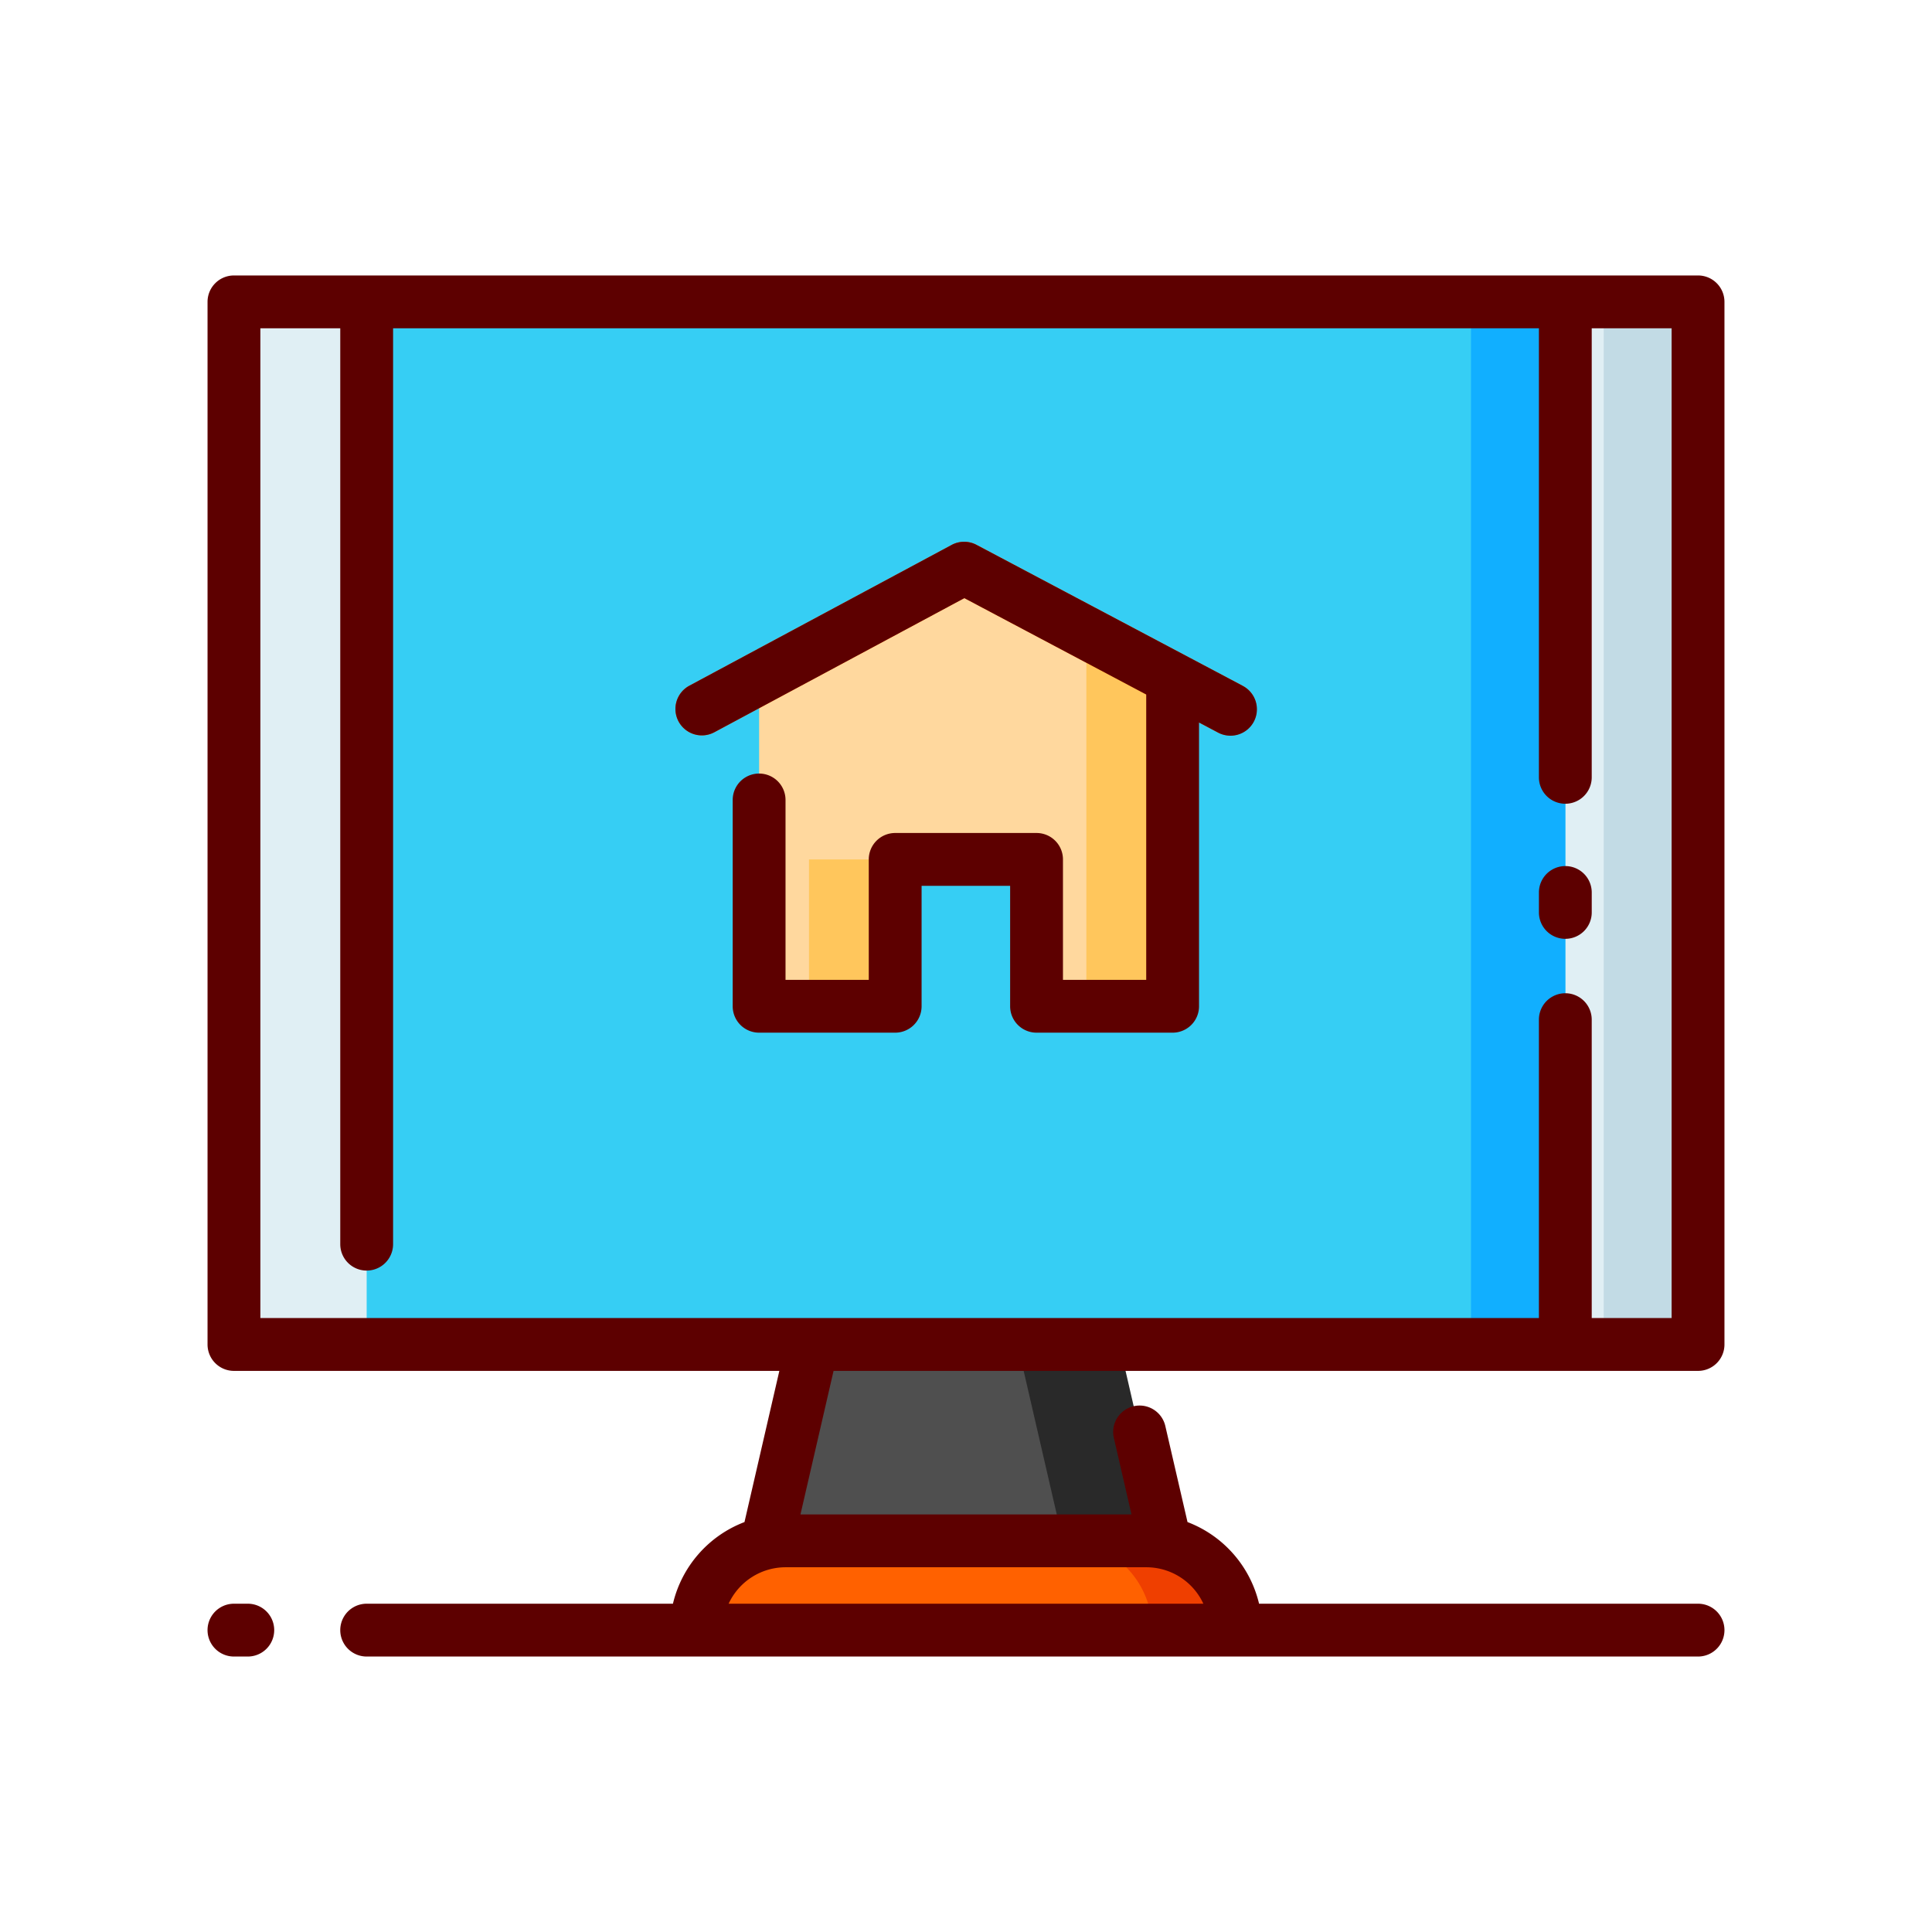 <svg id="Layer_1" data-name="Layer 1" xmlns="http://www.w3.org/2000/svg" viewBox="0 0 128 128"><title>ONLINE REAL ESTATE</title><rect x="15.5" y="20" width="97" height="69.075" style="fill:#e0eff4"/><rect x="24.293" y="20" width="79.413" height="69.075" style="fill:#36cef4"/><polygon points="63.991 37.642 50.293 44.89 50.293 66.667 59.308 66.667 59.308 56.939 68.674 56.939 68.674 66.667 77.689 66.667 77.689 44.957 63.991 37.642" style="fill:#ffd89e"/><polygon points="77.167 102.085 50.833 102.085 53.833 89.075 74.167 89.075 77.167 102.085" style="fill:#292929"/><path d="M52.04,102.085H75.96A5.915,5.915,0,0,1,81.875,108v0a0,0,0,0,1,0,0H46.125a0,0,0,0,1,0,0v0A5.915,5.915,0,0,1,52.04,102.085Z" style="fill:#ef3f00"/><rect x="71.974" y="43.909" width="5.715" height="22.758" style="fill:#ffc65c"/><rect x="53.598" y="56.939" width="5.715" height="9.728" style="fill:#ffc65c"/><path d="M81.5,48.726a1.739,1.739,0,0,1-.818-.2l-16.791-8.9L47.328,48.513a1.75,1.75,0,0,1-1.655-3.084L63.057,36.1a1.748,1.748,0,0,1,1.647,0L82.319,45.43a1.75,1.75,0,0,1-.821,3.3Z" style="fill:#ff6100"/><rect x="106.25" y="20" width="6.25" height="69.075" style="fill:#c2dbe5"/><rect x="97.457" y="20" width="6.25" height="69.075" style="fill:#11afff"/><polygon points="53.833 89.075 50.833 102.085 70.417 102.085 67.417 89.075 53.833 89.075" style="fill:#4f4f4f"/><path d="M70.417,102.085H52.04A5.915,5.915,0,0,0,46.125,108H76.332A5.915,5.915,0,0,0,70.417,102.085Z" style="fill:#ff6100"/><path d="M82.319,45.43,64.7,36.1a1.748,1.748,0,0,0-1.647,0L45.672,45.429a1.75,1.75,0,0,0,1.655,3.084L63.89,39.626l12.05,6.384V64.917H70.424V56.938a1.75,1.75,0,0,0-1.75-1.75H59.308a1.75,1.75,0,0,0-1.75,1.75v7.979H52.043V53a1.75,1.75,0,0,0-3.5,0V66.667a1.75,1.75,0,0,0,1.75,1.75h9.015a1.75,1.75,0,0,0,1.75-1.75V58.688h5.866v7.979a1.75,1.75,0,0,0,1.75,1.75h9.015a1.75,1.75,0,0,0,1.75-1.75v-18.8l1.241.658a1.75,1.75,0,1,0,1.639-3.092Z" style="fill:#5d0000"/><path d="M16.417,106.25H15.5a1.75,1.75,0,0,0,0,3.5h.917a1.75,1.75,0,0,0,0-3.5Z" style="fill:#5d0000"/><path d="M103.707,62.2a1.75,1.75,0,0,0,1.75-1.75v-1.32a1.75,1.75,0,0,0-3.5,0v1.32A1.75,1.75,0,0,0,103.707,62.2Z" style="fill:#5d0000"/><path d="M55.226,90.825H112.5a1.75,1.75,0,0,0,1.75-1.75V20a1.75,1.75,0,0,0-1.75-1.75h-97A1.75,1.75,0,0,0,13.75,20V89.075a1.75,1.75,0,0,0,1.75,1.75H51.634l-2.31,10.016a7.684,7.684,0,0,0-4.74,5.409H24.293a1.75,1.75,0,0,0,0,3.5H112.5a1.75,1.75,0,0,0,0-3.5H83.416a7.684,7.684,0,0,0-4.74-5.409L77.2,94.453a1.75,1.75,0,0,0-3.41.787l1.175,5.095H53.033ZM17.25,21.75h5.293V82.429a1.75,1.75,0,0,0,3.5,0V21.75h75.913V51.5a1.75,1.75,0,1,0,3.5,0V21.75h5.293V87.325h-5.293V67.555a1.75,1.75,0,0,0-3.5,0V87.325H17.25Zm31.024,84.5a4.161,4.161,0,0,1,3.766-2.415H75.96a4.161,4.161,0,0,1,3.766,2.415Z" style="fill:#5d0000"/></svg>